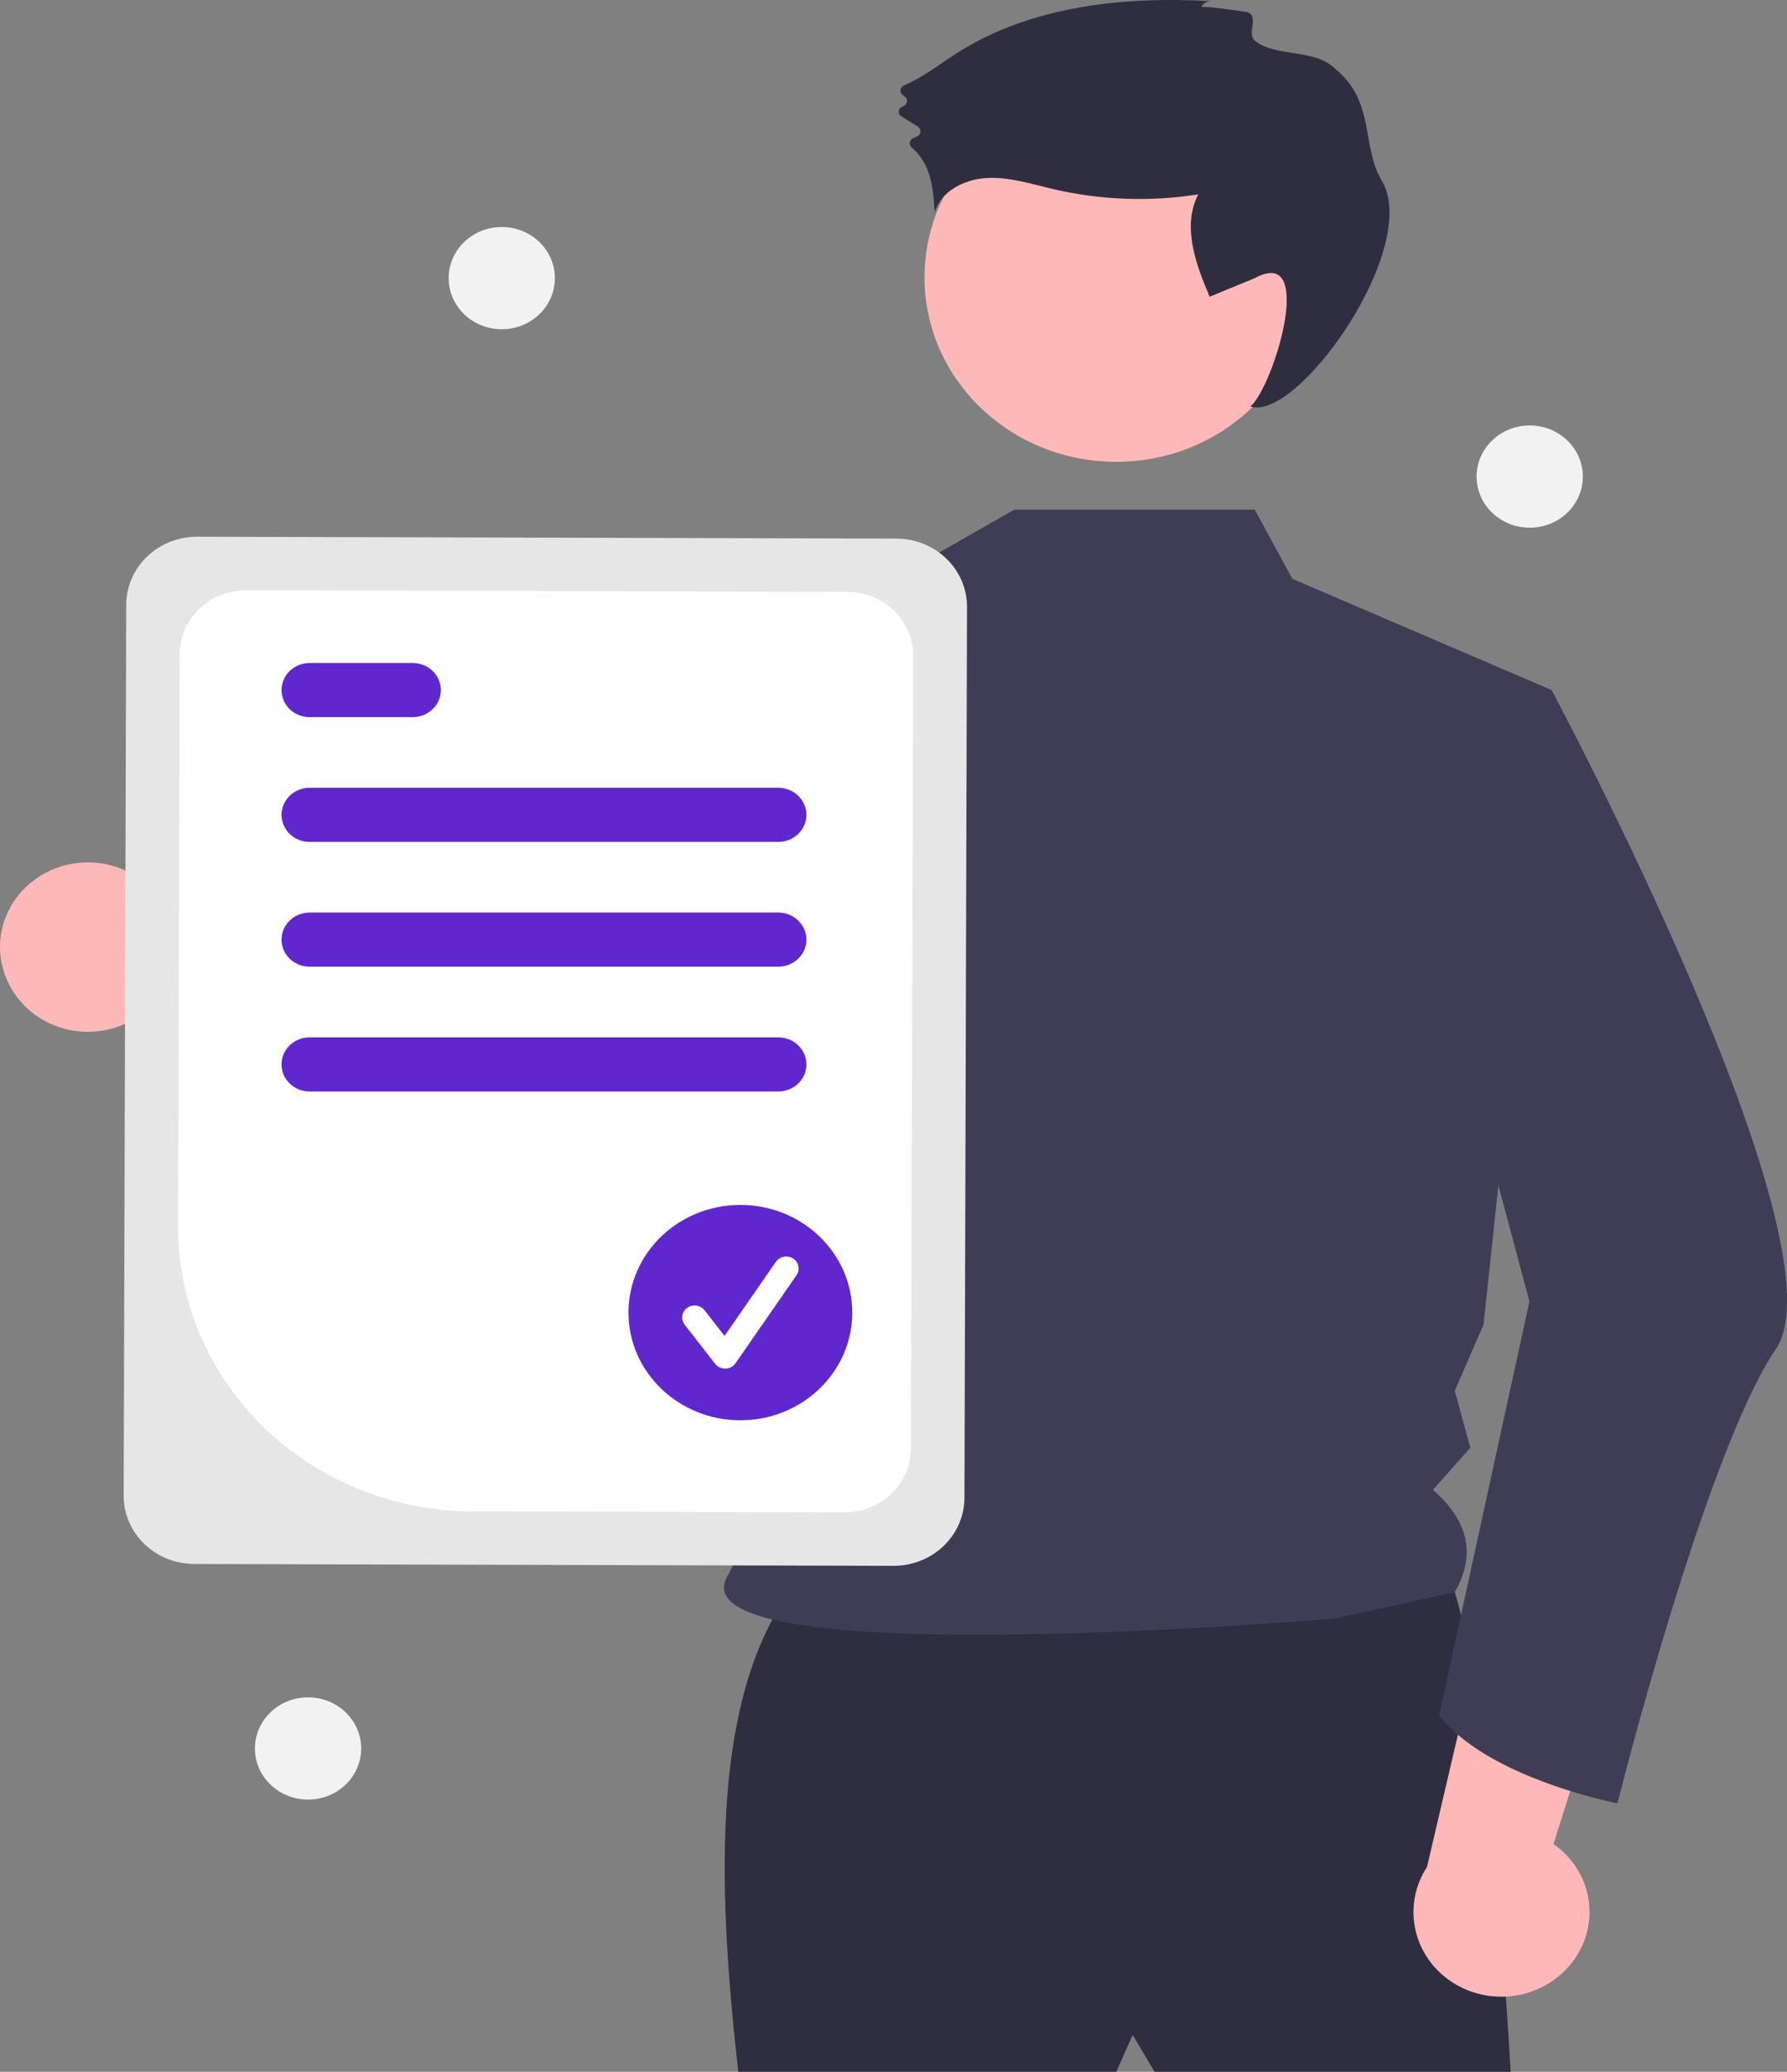 <svg width="44" height="51" viewBox="0 0 44 51" fill="none" xmlns="http://www.w3.org/2000/svg">
<rect x="0" y="0" width="44" height="51" fill="#808080" stroke="none"/>
<g clip-path="url(#clip0_430_165)">
<path d="M0.315 24.393C0.476 24.652 0.695 24.875 0.956 25.044C1.217 25.214 1.513 25.326 1.824 25.374C2.134 25.422 2.452 25.403 2.755 25.32C3.057 25.236 3.337 25.09 3.575 24.891L10.21 28.553L9.963 24.736L3.7 21.844C3.326 21.482 2.828 21.265 2.299 21.233C1.77 21.201 1.248 21.357 0.83 21.672C0.413 21.986 0.13 22.436 0.035 22.938C-0.06 23.439 0.04 23.957 0.315 24.393Z" fill="#FFB8B8"/>
<path d="M19.527 39.061C17.558 41.712 17.629 46.147 18.178 51H27.485L27.889 50.092L28.429 51H37.196C37.196 51 36.522 38.672 35.308 38.283C34.094 37.893 19.527 39.061 19.527 39.061Z" fill="#2F2E41"/>
<path d="M27.485 11.368C30.092 11.368 32.205 9.334 32.205 6.826C32.205 4.317 30.092 2.284 27.485 2.284C24.877 2.284 22.764 4.317 22.764 6.826C22.764 9.334 24.877 11.368 27.485 11.368Z" fill="#FFB8B8"/>
<path d="M30.896 12.546L31.82 14.248L38.205 16.987L36.526 32.614L35.82 34.233L36.202 35.638L35.282 36.675C36.205 37.479 36.322 38.321 35.82 39.192L32.88 39.84C32.88 39.84 16.53 41.239 17.908 38.802C19.413 36.139 19.797 28.276 16.473 24.073C13.652 20.506 15.818 15.877 15.818 15.877L22.511 13.952L24.973 12.546L30.896 12.546Z" fill="#3F3D56"/>
<path d="M29.579 0.172C29.601 0.127 29.637 0.09 29.682 0.064C29.726 0.039 29.778 0.027 29.83 0.029C27.669 -0.095 25.392 0.147 23.584 1.293C23.146 1.571 22.733 1.902 22.256 2.103C22.234 2.113 22.214 2.128 22.2 2.147C22.185 2.167 22.176 2.189 22.173 2.212C22.17 2.236 22.173 2.26 22.183 2.282C22.192 2.304 22.207 2.323 22.227 2.337L22.279 2.377C22.3 2.393 22.316 2.413 22.325 2.437C22.334 2.461 22.337 2.486 22.332 2.511C22.327 2.536 22.315 2.559 22.298 2.578C22.28 2.597 22.258 2.61 22.233 2.618C22.206 2.625 22.183 2.64 22.165 2.66C22.148 2.68 22.136 2.705 22.132 2.731C22.128 2.757 22.133 2.783 22.144 2.807C22.155 2.831 22.174 2.852 22.197 2.866L22.598 3.115C22.618 3.128 22.635 3.145 22.646 3.165C22.658 3.185 22.664 3.208 22.664 3.231C22.664 3.254 22.658 3.276 22.647 3.297C22.636 3.317 22.619 3.334 22.599 3.347C22.565 3.367 22.529 3.384 22.492 3.399C22.469 3.407 22.449 3.421 22.433 3.439C22.417 3.457 22.407 3.479 22.402 3.502C22.397 3.526 22.399 3.55 22.407 3.572C22.415 3.594 22.429 3.614 22.447 3.63C22.621 3.779 22.754 3.967 22.835 4.176C22.969 4.511 22.993 4.875 23.015 5.233C23.154 4.717 23.739 4.413 24.292 4.382C24.846 4.351 25.385 4.527 25.923 4.653C27.096 4.927 28.313 4.972 29.504 4.785C29.1 5.566 29.441 6.498 29.784 7.305L30.895 6.847C32.421 6.018 31.358 9.524 30.788 10.005C31.953 10.393 35.002 6.081 34.021 4.445C33.511 3.594 33.873 2.497 32.87 1.69C32.378 1.192 31.396 1.413 30.895 0.999C30.698 0.837 30.999 0.401 30.728 0.306C30.638 0.274 29.594 0.141 29.579 0.172Z" fill="#2F2E41"/>
<path d="M21.583 14.392C20.717 18.092 18.495 26.731 16.241 28.538C16.098 28.668 15.926 28.765 15.739 28.823C7.816 30.68 5.277 25.943 5.277 25.943C5.277 25.943 7.401 24.947 7.455 23.002L11.736 24.28L15.469 16.198L16.018 15.705L16.021 15.702L21.583 14.392Z" fill="#3F3D56"/>
<path d="M38.477 48.56C38.704 48.35 38.88 48.095 38.993 47.813C39.107 47.53 39.154 47.227 39.133 46.925C39.111 46.623 39.021 46.329 38.869 46.065C38.716 45.8 38.505 45.57 38.251 45.392L40.472 38.349L36.661 39.437L35.136 45.958C34.854 46.389 34.745 46.905 34.832 47.408C34.918 47.911 35.193 48.366 35.605 48.687C36.017 49.008 36.537 49.172 37.066 49.149C37.595 49.125 38.097 48.916 38.477 48.56Z" fill="#FFB8B8"/>
<path d="M36.444 16.593L38.205 16.987C38.205 16.987 45.481 30.608 43.728 33.203C41.974 35.799 39.826 44.391 39.826 44.391C39.826 44.391 36.649 43.784 35.435 42.227L37.658 32.035L35.365 23.471L36.444 16.593Z" fill="#3F3D56"/>
<path d="M3.045 36.82L3.108 14.882C3.11 14.438 3.295 14.013 3.622 13.7C3.949 13.387 4.392 13.211 4.854 13.212L22.074 13.258C22.535 13.26 22.977 13.438 23.303 13.752C23.628 14.067 23.811 14.493 23.81 14.937L23.747 36.875C23.745 37.319 23.56 37.744 23.233 38.057C22.905 38.37 22.462 38.546 22.001 38.545L4.781 38.499C4.319 38.497 3.877 38.32 3.552 38.005C3.227 37.69 3.044 37.264 3.045 36.82Z" fill="#E6E6E6"/>
<path d="M4.385 30.197L4.425 16.094C4.427 15.678 4.6 15.28 4.907 14.986C5.213 14.693 5.628 14.529 6.06 14.53L20.86 14.569C21.292 14.571 21.706 14.737 22.01 15.032C22.315 15.327 22.486 15.726 22.485 16.142L22.429 35.663C22.427 36.079 22.254 36.477 21.948 36.771C21.641 37.064 21.226 37.228 20.794 37.227L11.626 37.203C9.701 37.196 7.857 36.454 6.5 35.141C5.142 33.827 4.382 32.05 4.385 30.197Z" fill="white"/>
<path d="M19.164 20.725H7.624C7.44 20.725 7.264 20.655 7.134 20.53C7.005 20.405 6.932 20.235 6.932 20.059C6.932 19.882 7.005 19.712 7.134 19.588C7.264 19.463 7.44 19.392 7.624 19.392H19.164C19.347 19.392 19.523 19.463 19.653 19.588C19.783 19.712 19.856 19.882 19.856 20.059C19.856 20.235 19.783 20.405 19.653 20.53C19.523 20.655 19.347 20.725 19.164 20.725Z" fill="#5F27CD"/>
<path d="M10.163 17.653H7.624C7.44 17.653 7.264 17.583 7.134 17.458C7.005 17.333 6.932 17.164 6.932 16.987C6.932 16.81 7.005 16.641 7.134 16.516C7.264 16.391 7.44 16.321 7.624 16.321H10.163C10.346 16.321 10.523 16.391 10.652 16.516C10.782 16.641 10.855 16.81 10.855 16.987C10.855 17.164 10.782 17.333 10.652 17.458C10.523 17.583 10.346 17.653 10.163 17.653Z" fill="#5F27CD"/>
<path d="M19.164 23.796H7.624C7.44 23.796 7.264 23.726 7.134 23.601C7.005 23.476 6.932 23.307 6.932 23.13C6.932 22.954 7.005 22.784 7.134 22.659C7.264 22.534 7.44 22.464 7.624 22.464H19.164C19.347 22.464 19.523 22.534 19.653 22.659C19.783 22.784 19.856 22.954 19.856 23.13C19.856 23.307 19.783 23.476 19.653 23.601C19.523 23.726 19.347 23.796 19.164 23.796Z" fill="#5F27CD"/>
<path d="M19.164 26.868H7.624C7.44 26.868 7.264 26.798 7.134 26.673C7.005 26.548 6.932 26.379 6.932 26.202C6.932 26.025 7.005 25.856 7.134 25.731C7.264 25.606 7.44 25.536 7.624 25.536H19.164C19.347 25.536 19.523 25.606 19.653 25.731C19.783 25.856 19.856 26.025 19.856 26.202C19.856 26.379 19.783 26.548 19.653 26.673C19.523 26.798 19.347 26.868 19.164 26.868Z" fill="#5F27CD"/>
<path d="M18.23 34.962C19.751 34.962 20.985 33.775 20.985 32.311C20.985 30.847 19.751 29.661 18.23 29.661C16.708 29.661 15.475 30.847 15.475 32.311C15.475 33.775 16.708 34.962 18.23 34.962Z" fill="#5F27CD"/>
<path d="M17.855 33.691C17.808 33.691 17.761 33.68 17.718 33.66C17.675 33.639 17.639 33.609 17.61 33.573L16.858 32.609C16.834 32.578 16.817 32.542 16.806 32.505C16.797 32.467 16.794 32.428 16.8 32.39C16.806 32.352 16.819 32.315 16.84 32.281C16.86 32.248 16.887 32.219 16.919 32.196C16.952 32.172 16.988 32.155 17.027 32.146C17.066 32.136 17.107 32.134 17.147 32.14C17.187 32.145 17.225 32.158 17.26 32.178C17.294 32.198 17.325 32.224 17.349 32.255L17.84 32.886L19.103 31.063C19.126 31.031 19.154 31.003 19.188 30.981C19.221 30.959 19.259 30.944 19.298 30.937C19.338 30.929 19.379 30.929 19.418 30.936C19.458 30.944 19.495 30.959 19.529 30.98C19.562 31.002 19.591 31.03 19.614 31.062C19.636 31.094 19.652 31.13 19.66 31.168C19.667 31.206 19.667 31.246 19.659 31.284C19.651 31.322 19.636 31.358 19.613 31.39L18.11 33.559C18.083 33.599 18.046 33.631 18.003 33.654C17.961 33.677 17.913 33.689 17.864 33.691C17.861 33.691 17.858 33.691 17.855 33.691Z" fill="white"/>
<path d="M12.355 8.105C13.077 8.105 13.662 7.542 13.662 6.847C13.662 6.152 13.077 5.588 12.355 5.588C11.632 5.588 11.047 6.152 11.047 6.847C11.047 7.542 11.632 8.105 12.355 8.105Z" fill="#F2F2F2"/>
<path d="M7.585 44.299C8.307 44.299 8.893 43.736 8.893 43.041C8.893 42.346 8.307 41.782 7.585 41.782C6.863 41.782 6.277 42.346 6.277 43.041C6.277 43.736 6.863 44.299 7.585 44.299Z" fill="#F2F2F2"/>
<path d="M37.665 12.99C38.388 12.99 38.973 12.427 38.973 11.732C38.973 11.037 38.388 10.473 37.665 10.473C36.943 10.473 36.357 11.037 36.357 11.732C36.357 12.427 36.943 12.99 37.665 12.99Z" fill="#F2F2F2"/>
</g>
<defs>
<clipPath id="clip0_430_165">
<rect width="44" height="51" fill="white"/>
</clipPath>
</defs>
</svg>
